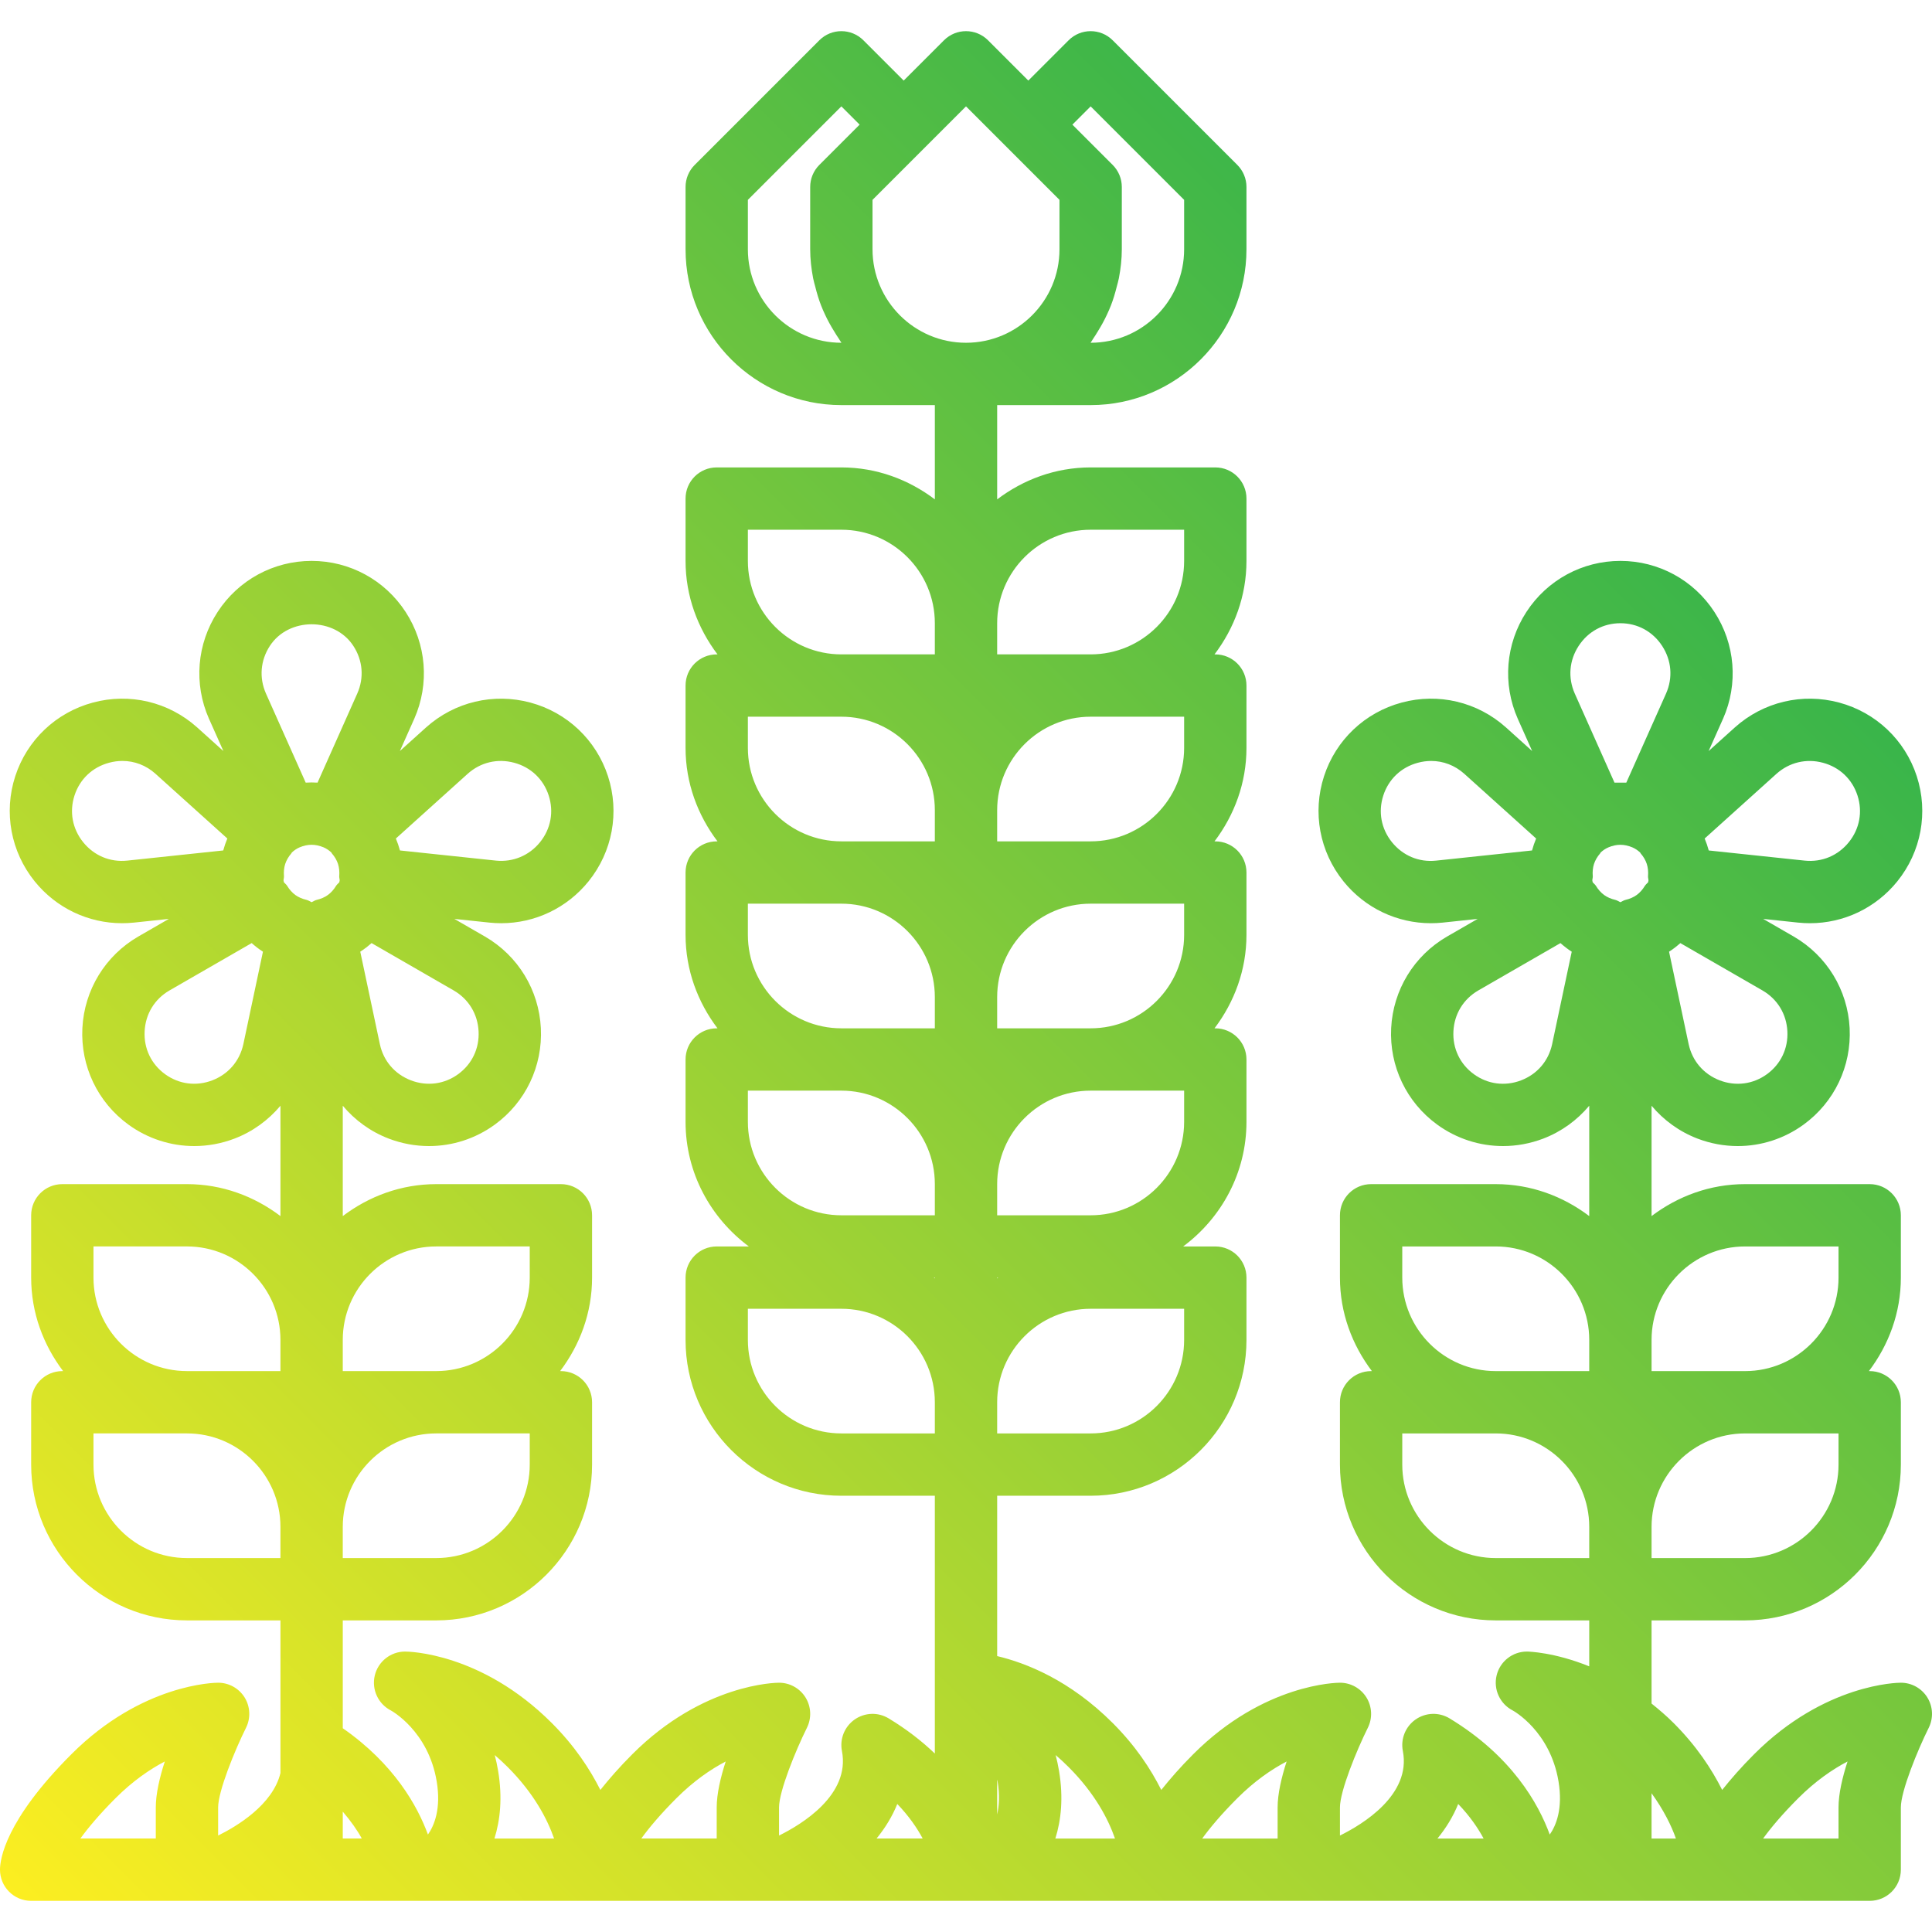 <svg height="495pt" viewBox="0 -7 495.996 495" width="495pt" xmlns="http://www.w3.org/2000/svg" xmlns:xlink="http://www.w3.org/1999/xlink"><linearGradient id="a" gradientUnits="userSpaceOnUse" x1="50.857" x2="441.143" y1="526.67" y2="136.385"><stop offset="0" stop-color="#fcee21"/><stop offset="1" stop-color="#39b54a"/></linearGradient><path d="m494.805 428.293c-1.461-2.355-4.031-3.793-6.805-3.793-.789 0-19.523.207-37.656 18.344-3.363 3.359-5.965 6.367-8.215 9.18-2.715-5.387-6.578-11.285-12.473-17.18-1.887-1.891-3.777-3.477-5.656-4.996v-21.348h24c22.055 0 40-17.945 40-40v-16c0-4.418-3.578-8-8-8h-.203c5.074-6.707 8.203-14.961 8.203-24v-16c0-4.418-3.578-8-8-8h-32c-9.039 0-17.293 3.125-24 8.203v-28.328c3.105 3.703 7.121 6.645 11.805 8.438 3.359 1.281 6.859 1.914 10.328 1.914 5.984 0 11.891-1.871 16.891-5.504 7.906-5.746 12.32-15.008 11.828-24.785-.5-9.785-5.852-18.566-14.344-23.496l-7.863-4.535 9.027.957h.031c.992.102 1.977.152 2.961.152 8.672 0 16.891-3.891 22.422-10.738 6.148-7.617 8.016-17.707 5-27-3.023-9.289-10.461-16.355-19.914-18.902-9.469-2.551-19.477-.176-26.789 6.375l-6.734 6.07 3.695-8.281c.008-.008.008-.016.016-.027 3.953-8.953 3.117-19.207-2.234-27.418-5.336-8.199-14.359-13.094-24.125-13.094s-18.789 4.895-24.125 13.094c-5.352 8.211-6.188 18.465-2.219 27.445l3.695 8.281-6.734-6.07c-.008-.008-.016-.012-.023-.02-7.297-6.531-17.312-8.914-26.766-6.355-9.453 2.547-16.891 9.613-19.914 18.902-3.016 9.293-1.148 19.383 5 27 5.531 6.848 13.742 10.738 22.43 10.738.992 0 1.984-.051 2.984-.152l9.027-.957-7.863 4.535c-.008.004-.016.008-.023.012-8.469 4.918-13.82 13.699-14.32 23.484-.492 9.777 3.922 19.039 11.828 24.785 5 3.633 10.906 5.504 16.891 5.504 3.469 0 6.969-.633 10.328-1.914 4.684-1.793 8.695-4.73 11.805-8.441v28.332c-6.707-5.078-14.961-8.203-24-8.203h-32c-4.422 0-8 3.582-8 8v16c0 9.039 3.129 17.293 8.203 24h-.203c-4.422 0-8 3.582-8 8v16c0 22.055 17.945 40 40 40h24v11.797c-8.941-3.621-15.543-3.797-16-3.797-3.695 0-6.914 2.535-7.781 6.129-.859 3.594.852 7.312 4.141 8.996.094.047 9.586 5.227 11.75 18.191 1.168 7.035-.621 11.344-2.246 13.668-2.906-7.957-9.754-20.16-25.723-29.828-2.703-1.641-6.117-1.531-8.719.281-2.594 1.812-3.883 4.984-3.273 8.09 2.191 11.281-10.359 18.855-16.148 21.707v-7.234c0-4.152 4.273-14.641 7.156-20.426 1.234-2.48 1.102-5.426-.352-7.781-1.461-2.355-4.031-3.793-6.805-3.793-.789 0-19.523.207-37.656 18.344-3.363 3.359-5.965 6.367-8.215 9.18-2.715-5.387-6.578-11.285-12.473-17.18-11.09-11.094-22.359-15.445-29.656-17.18v-41.164h24c22.055 0 40-17.945 40-40v-16c0-4.418-3.578-8-8-8h-8.246c9.801-7.301 16.246-18.871 16.246-32v-16c0-4.418-3.578-8-8-8h-.203c5.074-6.707 8.203-14.961 8.203-24v-16c0-4.418-3.578-8-8-8h-.203c5.074-6.707 8.203-14.961 8.203-24v-16c0-4.418-3.578-8-8-8h-.203c5.074-6.707 8.203-14.961 8.203-24v-16c0-4.418-3.578-8-8-8h-32c-9.039 0-17.293 3.125-24 8.203v-24.203h24c22.055 0 40-17.945 40-40v-16c0-2.121-.844-4.156-2.344-5.656l-32-32c-3.125-3.125-8.188-3.125-11.312 0l-10.344 10.344-10.344-10.344c-3.125-3.125-8.188-3.125-11.312 0l-10.344 10.344-10.344-10.344c-3.125-3.125-8.188-3.125-11.312 0l-32 32c-1.5 1.5-2.344 3.535-2.344 5.656v16c0 22.055 17.945 40 40 40h24v24.203c-6.707-5.078-14.961-8.203-24-8.203h-32c-4.422 0-8 3.582-8 8v16c0 9.039 3.129 17.293 8.203 24h-.203c-4.422 0-8 3.582-8 8v16c0 9.039 3.129 17.293 8.203 24h-.203c-4.422 0-8 3.582-8 8v16c0 9.039 3.129 17.293 8.203 24h-.203c-4.422 0-8 3.582-8 8v16c0 13.129 6.445 24.699 16.246 32h-8.246c-4.422 0-8 3.582-8 8v16c0 22.055 17.945 40 40 40h24v66.184c-3.254-3.113-7.156-6.184-11.859-9.027-2.703-1.641-6.117-1.531-8.719.281-2.594 1.812-3.883 4.984-3.273 8.09 2.191 11.281-10.359 18.855-16.148 21.707v-7.234c0-4.152 4.273-14.641 7.156-20.426 1.234-2.48 1.102-5.426-.352-7.781-1.461-2.355-4.031-3.793-6.805-3.793-.789 0-19.523.207-37.656 18.344-3.363 3.359-5.965 6.367-8.215 9.18-2.715-5.387-6.578-11.285-12.473-17.18-18.133-18.137-36.867-18.344-37.656-18.344-3.695 0-6.914 2.535-7.781 6.129-.859 3.594.852 7.312 4.141 8.996.094.047 9.586 5.227 11.75 18.191 1.168 7.035-.621 11.344-2.246 13.668-2.66-7.277-8.645-18.102-21.863-27.297v-27.688h24c22.055 0 40-17.945 40-40v-16c0-4.418-3.578-8-8-8h-.203c5.074-6.707 8.203-14.961 8.203-24v-16c0-4.418-3.578-8-8-8h-32c-9.039 0-17.293 3.125-24 8.203v-28.328c3.105 3.703 7.121 6.645 11.805 8.438 3.359 1.281 6.859 1.914 10.328 1.914 5.984 0 11.891-1.871 16.891-5.504 7.906-5.746 12.32-15.008 11.828-24.785-.5-9.785-5.852-18.566-14.32-23.484-.008-.004-.016-.008-.023-.012l-7.867-4.535 9.062.957c.992.102 1.977.152 2.961.152 8.672 0 16.891-3.891 22.422-10.738 6.148-7.617 8.016-17.707 5-27-3.023-9.289-10.461-16.355-19.914-18.902-9.461-2.551-19.469-.176-26.766 6.355-.008.008-.016.012-.023.02l-6.727 6.062 3.703-8.301c3.953-8.953 3.117-19.207-2.234-27.418-5.336-8.199-14.359-13.094-24.125-13.094s-18.789 4.895-24.125 13.094c-5.352 8.211-6.188 18.465-2.234 27.418.008.012.008.02.016.027l3.695 8.281-6.758-6.09c-7.297-6.531-17.312-8.914-26.766-6.355-9.453 2.547-16.891 9.613-19.914 18.902-3.016 9.293-1.148 19.383 5 27 5.531 6.848 13.75 10.738 22.422 10.738.977 0 1.969-.051 2.961-.152h.031l9.023-.957-7.883 4.547c-8.469 4.918-13.82 13.699-14.32 23.484-.492 9.777 3.922 19.039 11.828 24.785 5 3.633 10.906 5.504 16.891 5.504 3.469 0 6.969-.633 10.328-1.914 4.684-1.793 8.699-4.734 11.805-8.438v28.328c-6.707-5.078-14.961-8.203-24-8.203h-32c-4.422 0-8 3.582-8 8v16c0 9.039 3.129 17.293 8.203 24h-.203c-4.422 0-8 3.582-8 8v16c0 22.055 17.945 40 40 40h24v39.184c-1.961 8.168-11.242 13.707-16 16.051v-7.234c0-4.152 4.273-14.641 7.156-20.426 1.234-2.48 1.102-5.426-.352-7.781-1.461-2.355-4.031-3.793-6.805-3.793-.789 0-19.523.207-37.656 18.344-17.023 17.02-18.344 27.004-18.344 29.656 0 4.418 3.578 8 8 8h472c4.422 0 8-3.582 8-8v-16c0-4.152 4.273-14.641 7.156-20.426 1.234-2.48 1.102-5.426-.352-7.781zm-75.75-218.258c.762.32 1.422.785 2.012 1.324.059.07.07.156.129.227.742.855 1.273 1.773 1.578 2.703.305.949.414 2.012.32 3.164-.027.363.102.688.121 1.043-.035.172-.055.352-.105.52-.266.316-.605.539-.828.906-.586.969-1.297 1.758-2.086 2.336-.797.582-1.773 1.008-2.898 1.273-.48.113-.859.398-1.297.594-.438-.195-.816-.48-1.297-.594-1.125-.266-2.102-.691-2.875-1.254-.812-.598-1.523-1.387-2.109-2.355-.223-.367-.562-.594-.832-.91-.047-.168-.066-.344-.102-.516.02-.355.148-.68.121-1.043-.094-1.152.016-2.215.312-3.137.312-.957.844-1.875 1.586-2.73.062-.074.074-.168.133-.238.59-.535 1.242-.996 1.992-1.309 2.09-.875 4.039-.875 6.125-.004zm52.945 158.465c0 13.234-10.766 24-24 24h-24v-8c0-13.234 10.766-24 24-24h24zm-24-56h24v8c0 13.234-10.766 24-24 24h-24v-8c0-13.234 10.766-24 24-24zm10.867-55.246c.227 4.418-1.688 8.434-5.25 11.023-3.555 2.582-7.969 3.16-12.102 1.59-4.141-1.586-7.055-4.973-7.992-9.293l-5.031-23.746c1.035-.652 1.98-1.406 2.898-2.207l21.109 12.168c3.82 2.223 6.141 6.035 6.367 10.465zm-2.789-66.102c3.297-2.941 7.648-3.98 11.93-2.828 4.273 1.148 7.5 4.211 8.859 8.398 1.359 4.188.547 8.562-2.227 12.004-2.789 3.441-6.898 5.168-11.289 4.723l-24.668-2.609c-.281-1.051-.633-2.07-1.051-3.066zm-50.797-32.824c2.406-3.703 6.32-5.828 10.719-5.828s8.312 2.125 10.719 5.828c2.422 3.715 2.789 8.164 1.008 12.211l-10.211 22.891c-.367-.027-.734.004-1.098 0-.277-.008-.551-.008-.828 0-.367.004-.734-.027-1.105 0l-10.203-22.879c-1.789-4.051-1.43-8.504 1-12.223zm-36.609 55.121c-4.367.469-8.516-1.27-11.312-4.723-2.773-3.441-3.586-7.816-2.227-12.004 1.359-4.188 4.586-7.25 8.859-8.398 1.148-.312 2.305-.465 3.438-.465 3.102 0 6.07 1.129 8.484 3.285l18.453 16.629c-.418.996-.77 2.016-1.051 3.066zm21.812 56.418c-4.141 1.57-8.539.992-12.102-1.59-3.562-2.59-5.477-6.605-5.25-11.023.227-4.426 2.547-8.242 6.367-10.465l21.109-12.168c.918.801 1.863 1.555 2.898 2.207l-5.031 23.738c-.93 4.324-3.844 7.715-7.992 9.301zm-30.484 50.633v-8h24c13.234 0 24 10.766 24 24v8h-24c-13.234 0-24-10.766-24-24zm0 48v-8h24c13.234 0 24 10.766 24 24v8h-24c-13.234 0-24-10.766-24-24zm101.656 85.656c4.422-4.422 8.789-7.414 12.656-9.434-1.328 4.109-2.312 8.332-2.312 11.777v8h-19.359c2.023-2.785 4.906-6.234 9.016-10.344zm-31.406 10.344h-6.25v-11.625c3.109 4.309 5.109 8.355 6.25 11.625zm-55.891-8.867c3 3.121 5.086 6.191 6.523 8.867h-11.844c2.172-2.66 4.016-5.621 5.32-8.867zm-56.703-1.477c4.422-4.422 8.789-7.414 12.656-9.434-1.328 4.109-2.312 8.332-2.312 11.777v8h-19.359c2.023-2.785 4.906-6.234 9.016-10.344zm-45.766-6.973c-.234-1.426-.531-2.797-.875-4.109 1.102.941 2.211 1.965 3.328 3.082 6.773 6.773 10.188 13.414 11.906 18.344h-15.312c1.492-4.734 2.086-10.508.953-17.316zm-15.781 2.633c.582 3.496.391 6.254-.109 8.496v-8.938c.027.156.082.281.109.441zm-.109-129.316h.246c-.086.062-.16.137-.246.203zm-16 .203c-.086-.066-.16-.141-.246-.203h.246zm64 15.797c0 13.234-10.766 24-24 24h-24v-8c0-13.234 10.766-24 24-24h24zm0-56c0 13.234-10.766 24-24 24h-24v-8c0-13.234 10.766-24 24-24h24zm-48-24v-8c0-13.234 10.766-24 24-24h24v8c0 13.234-10.766 24-24 24zm0-48v-8c0-13.234 10.766-24 24-24h24v8c0 13.234-10.766 24-24 24zm24-80h24v8c0 13.234-10.766 24-24 24h-24v-8c0-13.234 10.766-24 24-24zm0-108.688 24 24v12.688c0 13.234-10.766 24-24 24h-.016c.234-.316.406-.676.633-.996.457-.648.855-1.328 1.273-2.008.848-1.359 1.617-2.758 2.297-4.223.359-.773.703-1.543 1.012-2.34.605-1.547 1.078-3.145 1.488-4.781.188-.746.418-1.469.562-2.234.457-2.414.75-4.879.75-7.418v-16c0-2.121-.844-4.156-2.344-5.656l-10.344-10.344zm-32 0 24 24v12.688c0 13.234-10.766 24-24 24s-24-10.766-24-24v-12.688zm-32 60.688c-13.234 0-24-10.766-24-24v-12.688l24-24 4.688 4.688-10.344 10.344c-1.5 1.5-2.344 3.535-2.344 5.656v16c0 2.539.293 5.004.75 7.418.145.766.375 1.488.562 2.234.41 1.637.883 3.234 1.488 4.781.309.797.652 1.566 1.012 2.34.68 1.465 1.449 2.863 2.297 4.223.418.68.816 1.359 1.273 2.008.227.32.398.68.633.996zm-24 56v-8h24c13.234 0 24 10.766 24 24v8h-24c-13.234 0-24-10.766-24-24zm0 48v-8h24c13.234 0 24 10.766 24 24v8h-24c-13.234 0-24-10.766-24-24zm0 48v-8h24c13.234 0 24 10.766 24 24v8h-24c-13.234 0-24-10.766-24-24zm0 40h24c13.234 0 24 10.766 24 24v8h-24c-13.234 0-24-10.766-24-24zm0 64v-8h24c13.234 0 24 10.766 24 24v8h-24c-13.234 0-24-10.766-24-24zm38.359 119.133c3 3.121 5.086 6.191 6.523 8.867h-11.844c2.172-2.66 4.016-5.621 5.32-8.867zm-56.703-1.477c4.422-4.422 8.789-7.414 12.656-9.434-1.328 4.109-2.312 8.332-2.312 11.777v8h-19.359c2.023-2.785 4.906-6.234 9.016-10.344zm-45.766-6.973c-.234-1.426-.531-2.797-.875-4.109 1.102.941 2.211 1.965 3.328 3.082 6.773 6.773 10.188 13.414 11.906 18.344h-15.312c1.492-4.734 2.086-10.508.953-17.316zm-35.008 17.316h-4.883v-6.906c2.062 2.426 3.75 4.801 4.883 6.906zm-19.977-247.047c-.094-1.152.016-2.215.312-3.137.312-.957.844-1.875 1.586-2.73.062-.074.074-.168.137-.238.586-.535 1.238-.996 1.988-1.309 2.09-.875 4.023-.875 6.141 0 .75.316 1.406.777 1.992 1.312.059.07.07.16.133.234.742.855 1.273 1.773 1.578 2.703.305.949.414 2.012.32 3.164-.027.363.102.688.121 1.043-.035.172-.055.352-.105.52-.266.316-.605.539-.828.906-.586.969-1.297 1.758-2.086 2.336-.797.582-1.773 1.008-2.898 1.273-.48.113-.859.398-1.297.594-.438-.195-.816-.48-1.297-.594-1.125-.266-2.102-.691-2.875-1.254-.812-.598-1.523-1.387-2.109-2.355-.223-.367-.562-.594-.832-.91-.047-.168-.066-.344-.102-.516.02-.355.148-.68.121-1.043zm63.094 151.047c0 13.234-10.766 24-24 24h-24v-8c0-13.234 10.766-24 24-24h24zm-24-56h24v8c0 13.234-10.766 24-24 24h-24v-8c0-13.234 10.766-24 24-24zm10.867-55.246c.227 4.418-1.688 8.434-5.25 11.023-3.555 2.582-7.969 3.16-12.102 1.59-4.148-1.586-7.062-4.977-7.984-9.27l-5.039-23.77c1.035-.652 1.98-1.406 2.898-2.207l21.109 12.168c3.82 2.223 6.141 6.039 6.367 10.465zm-2.781-66.109c3.297-2.941 7.633-3.973 11.922-2.82 4.273 1.148 7.5 4.211 8.859 8.398 1.359 4.188.547 8.562-2.227 12.004-2.797 3.453-6.977 5.156-11.281 4.723l-24.676-2.609c-.281-1.051-.633-2.07-1.051-3.066zm-50.805-32.816c4.812-7.406 16.625-7.406 21.438 0 2.43 3.719 2.789 8.172 1.016 12.195l-10.211 22.906c-.508-.035-1.016-.051-1.523-.051s-1.008.016-1.516.051l-10.211-22.891c-1.781-4.047-1.414-8.496 1.008-12.211zm-36.633 55.121c-4.391.453-8.5-1.277-11.289-4.723-2.773-3.441-3.586-7.816-2.227-12.004 1.359-4.188 4.586-7.25 8.859-8.398 1.148-.312 2.305-.465 3.445-.465 3.102 0 6.07 1.129 8.461 3.273l18.469 16.641c-.418.996-.77 2.016-1.051 3.066zm21.836 56.418c-4.141 1.57-8.539.992-12.102-1.59-3.562-2.59-5.477-6.605-5.25-11.023.227-4.43 2.547-8.242 6.344-10.453l21.133-12.18c.918.801 1.863 1.555 2.898 2.207l-5.031 23.746c-.938 4.32-3.852 7.707-7.992 9.293zm-30.484 50.633v-8h24c13.234 0 24 10.766 24 24v8h-24c-13.234 0-24-10.766-24-24zm0 48v-8h24c13.234 0 24 10.766 24 24v8h-24c-13.234 0-24-10.766-24-24zm5.656 85.656c4.422-4.422 8.789-7.414 12.656-9.434-1.328 4.109-2.312 8.332-2.312 11.777v8h-19.359c2.023-2.785 4.906-6.234 9.016-10.344zm0 0" fill="url(#a)"/></svg>